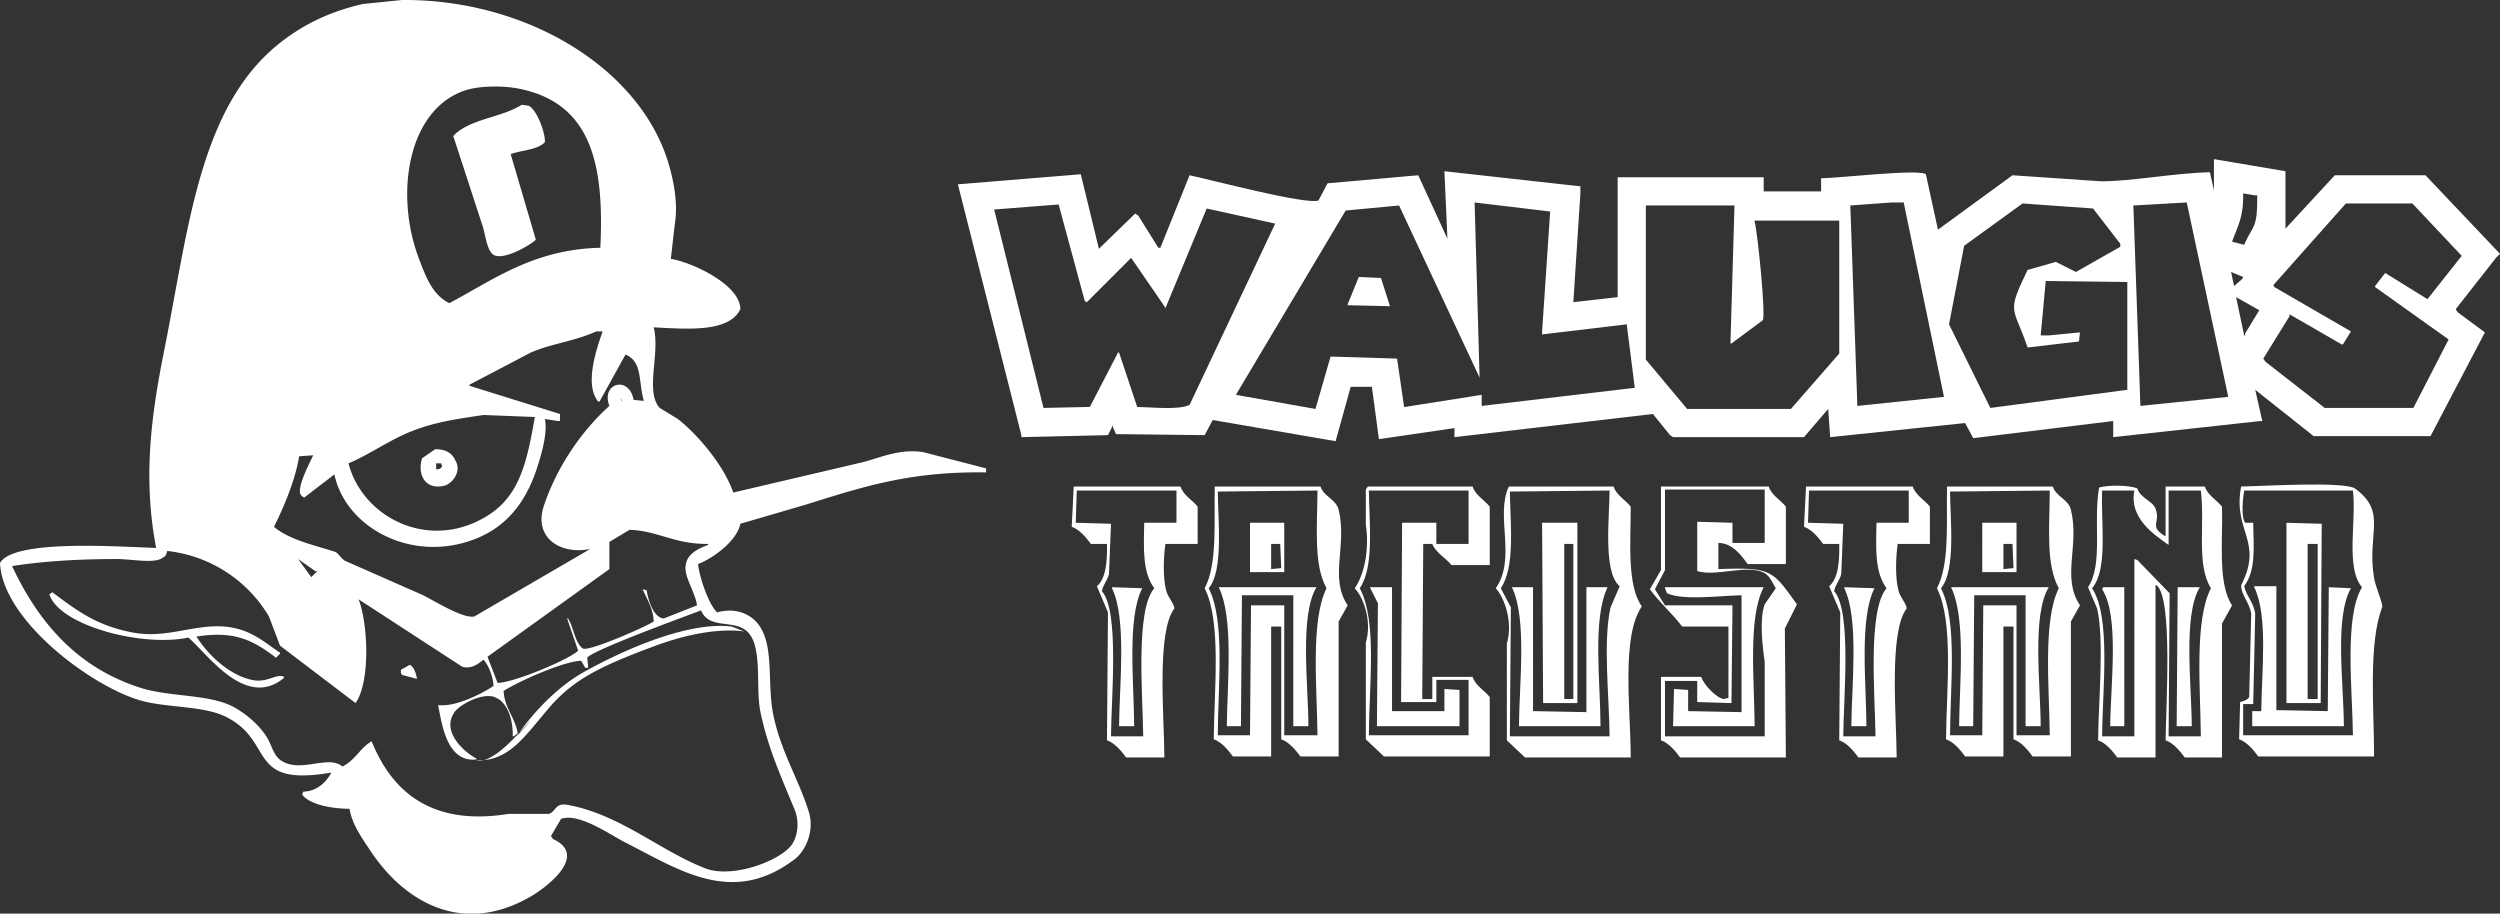 <svg xmlns="http://www.w3.org/2000/svg" width="2482" height="907" viewBox="0 0 2482 907">
  <rect x="0" y="0" width="2482" height="907" fill="#333333" stroke="none"/>
  <defs>
    <style>
      .cls-1 {
        fill: #fff;
        fill-rule: evenodd;
      }
    </style>
  </defs>
  <path id="Color_Fill_1" data-name="Color Fill 1" class="cls-1" d="M399,0C522.5-.946,633.888,67.084,663,160c5.011,15.994,10.538,40.4,7,62q-2,17.5-4,35c21.321,3.415,69.138,25.841,69,50-11.486,23.387-52.945,19.619-86,18,6.592,26.087-8.874,63.761,6,80l18,11c20.466,16.106,45.924,46.608,55,73l128-30c17.214-4.309,37.53-14.019,61-10l62,16v4c-76.2-1.158-122.983,14.548-179,32l-65,19c-3.235,16.836-26.809,34.26-42,40,1.679,14.049,10.671,40.332,19,48,17.977-5.094,33.022,1.378,41,12,16.233,21.614,8.12,59.006,15,91,7.776,36.159,25.231,63.419,35,95,5.807,18.773-3.068,38.676-14,47-61.719,47-114.266,10.857-169-17-14.053-7.152-45.3-29.391-63-23l-10,17,2,3c35.721,16.335-6.574,48.044-22,57-69.375,40.279-126.835,3.579-159-45-7.824-11.817-18.264-25.739-21-42-17.506-.174-38.949-3.87-47-14l1-3c14.073-.454,22.864-9.557,28-19-84.6,14.586-55.547-30.179-104-55-22.979-11.772-60.684-8.979-87-17C88.607,679.945,2.642,615.222,0,559c13.3-23.948,117.733-16.186,155-15-13.091-68.808-5.247-130.068,8-196,24.5-121.933,34.838-244.028,117-307,22.473-17.224,47.584-29.493,80-37ZM596,246c4.118-83.755-9.333-143.823-81-158-16.086-3.182-39.715-2.949-54,2-56.358,19.525-69.4,103.072-45,167,7.069,18.519,13.22,35.406,30,44C489.911,277.785,529.738,247.472,596,246ZM518,104l7,1c8.226,4.407,16.352,26.627,16,36-6.655,7.789-23.638,8.184-34,12q12.5,42.5,25,85c-5.037,4.989-32.016,21.066-42,15-6.7-4.07-8.2-20.974-11-29l-29-89C465.942,117.94,497.846,116.9,518,104Zm74,225c-21.165,9.719-44.73,12.152-65,21l-61,32v1l90,28v7h-2l-13-2c2.793,14.014-3.388,34.349-7,46-10.738,34.642-29.649,60.32-62,73-63.373,24.838-129.139-11.574-140-64l-30,23c-2.557-1.632-2.424-1.232-4-4-2.063-8.623,8.881-29.43,13-38l-14,1c-3.758,23.386-15.105,50.343-25,70,15.474,13.507,44.194,19.209,61,25,2.621,0.9,6.379,7.368,10,9l75,33c9.652,4.177,41.333,24.753,53,22l115-67c-29.783,6.169-56.6-11.391-46-43,12.918-38.514,37.416-74.255,65-99-8.758-22.941,19.855-30.382,24-6l10,1v-1c-5.359-18.048-.786-37.8-18-45l-26,47c-2.7-1.6-1.377-.339-3-3-10.5-16.822-.227-48.673,6-66v-1h-6Zm24,67,2,3C616.741,395.977,618.018,397.8,616,396ZM480,412c-30.342,4.5-49.517,7.561-71,16-22.6,8.878-41.877,23.136-63,32,13.956,54.111,80.373,87.9,138,52,31.877-19.856,39.19-53.075,47-98Zm-48,34c10.556-.092,16.824,3.8,20,11,6.509,10.369-2.079,22.151-10,25-19.391,5.212-28.015-10.271-23-27Zm1,14v6c4.912-.685,3.671-0.221,6-3l-1-3h-5Zm192,66-20,12v27L484,652l10,26c16.076-.181,70.9-23.16,80-32q-5.5-16-11-32h1q0.5,1,1,2c4.6,7.89,6.216,23.293,14,28,7.561,2.229,61.958-21.656,70-27-0.493-12.578-6.707-22.253-11-32l4,1c1.4,9.275,6.526,27.167,17,28l33-13c-1.929-13.887-14.055-29.8-11-41,1.661-10.613,13.233-15.8,22-19v-1C669.662,540.432,652.993,526.878,625,526ZM166,547c-1.081,4.448-1.492,5.057-5,7-7.842,5.76-30.69,1-45,1-38.171,0-73.5,2.184-104,7,26.545,56.624,65.047,101.089,128,121,29.393,9.3,69.9,5.778,94,20,11.725,6.92,23.892,17.465,31,29,4.924,7.99,6.369,17.888,14,23,19.487,13.054,46.539-6.112,61,6,12.7-6.281,18.173-19.225,29-25,20.411,50.759,60.342,84.321,136,72h40c6.49-1.819,6.2-11.087,18-9,52.121,9.222,91.268,45.173,137,63,26.771,10.435,72.4-6.782,85-22,6.975-8.425,9-23.751,4-36-12.576-30.839-26.218-59.852-34-97-4.938-23.573,1.855-61.135-10.919-77.538S704.664,626.6,696,606c-14.38,5.439-108.479,39.758-113,47q0.5,5,1,10h-3l-4-7c-18,.533-63.49,21.111-77,30,0.85,17.046,11.342,26.169,14,42l-4,3h-1c0.6-16.145-5.228-33.108-16-38-12.048-7.221-39.145,7.218-43,16-10.906,18.6,11.789,38.48,23,44v1c-28.088,2.934-33.8-30.926-38-54,17.029,2.064,42.624-10.794,55-19-0.466-8.93-4.98-20.971-10-26-4.766,3.35-10.788,9.511-21,7L356,595c9.491,24.319,11.816,81.982-3,103l-75-57q-5.5-14.5-11-29A134.448,134.448,0,0,0,166,547Zm130,8,13,18,6-6h-2ZM52,588c23.936,17.851,43.472,33.163,80,40,35.832,6.707,64.986-10.864,98-5,21.213,3.768,33.287,15.252,48,25v1l-4,4c-22.825-17.516-41.47-26.992-79-21,11.276,17.652,31.681,37.9,55,43,15.679,3.431,24.455-6.829,32-3v1c-38.4,31.871-76.563-24.692-95-40-47.213,9.77-128.557-12.5-138-43Zm355,72c4.147,2.576,6.035,8.418,7,14l-15-4-1-2v-3Zm66,95s11.831,5.889,41-26-1,2-1,2,27.077-41.76,67-64,103.222-50.091,146-45c1.01,0.12,13,5,13,5s-32.1-6.691-88,14-82.343,33.859-107,63S504.768,755.611,473,755Z"/>
  <path id="Color_Fill_3" data-name="Color Fill 3" class="cls-1" d="M1189,540h-32c-1.91,13.557-2.63,34.533,1,47,1.96,6.74,7.29,11.535,8,17-17.94,23.12-10.23,106.754-10,148h-38c-4.22-5.857-11.48-14.671-19-17q0.495-63.493,1-127-5.505-13-11-26c9.14-7.688,10.33-25.048,10-42h-16c-4.22-5.857-11.48-14.671-19-17q1.005-20,2-40h106c2.74,8.76,11.81,13.329,17,20v37Zm17-57h105c3.3,10.228,15.46,12.61,18,23,8.76,35.873-9.57,67.237,9,95l-9,16V751h-38c-4.22-5.857-11.48-14.671-19-17V622h-10V751h-38c-4.22-5.857-11.48-14.671-19-17,0.43-49.615,7.81-116.547-9-150C1208.75,560.022,1205.27,518.353,1206,483Zm273,78h-38c-5.44-7.017-15.79-12.35-19-21h-9q-0.495,76.992-1,154h10V672h40c2.74,8.76,11.81,13.329,17,20v59H1374l-18-17V638c6.22-21.081-1.96-44.179-11-54,9.13-12.882,14.77-37.742,11-63V486c0.67-1,1.33-2,2-3h104c2.74,8.76,11.81,13.329,17,20v58Zm140,191H1514l-18-17V639c6.21-21.033-2.04-45.019-11-55,20.82-29.9-.78-72.13,13-101h104c2.74,8.76,11.81,13.329,17,20,0.04,33.515-4.05,78.059,11,99C1609.46,632.1,1618.8,702.942,1619,752Zm30-269h107c2.74,8.76,11.81,13.329,17,20v57h-38c-5.93-8.346-15-20.879-29-21v26c53.51-2.074,53.78,1.466,78,35l-12,24q0.495,63.993,1,128H1668c-4.22-5.857-11.48-14.671-19-17V672h40c2.04,7.113,14.44,20.526,22,22,1.67-.333,3.33-0.667,5-1V622h-46c-9.79-12.99-22.06-23.395-32-37q5.505-9.5,11-19V483Zm267,57h-32c-1.91,13.557-2.63,34.533,1,47,1.96,6.74,7.29,11.535,8,17-17.94,23.12-10.23,106.754-10,148h-38c-4.22-5.857-11.48-14.671-19-17q0.495-63.493,1-127-5.505-13-11-26c9.14-7.688,10.33-25.048,10-42h-16c-4.22-5.857-11.48-14.671-19-17q1.005-20,2-40h106c2.74,8.76,11.81,13.329,17,20v37Zm17-57h105c3.3,10.228,15.46,12.61,18,23,8.76,35.873-9.57,67.237,9,95l-9,16V751h-38c-4.22-5.857-11.48-14.671-19-17V622h-10V751h-38c-4.22-5.857-11.48-14.671-19-17,0.43-49.615,7.81-116.547-9-150C1935.75,560.022,1932.27,518.353,1933,483Zm217,0h39c2.74,8.76,11.81,13.329,17,20,1.01,32.923-4.51,76.533,10,98q-4.995,9-10,18V752h-37c-4.22-5.857-11.48-14.671-19-17,0.39-34.765,7.29-141.723-9-154h-1V752h-38c-4.22-5.857-11.48-14.671-19-17,0.28-37.578,6.35-99.952-1-131l-9-21c15.32-23.164,4.9-64.618,11-99,8.82-2.589,30.78-2.445,38,1,2.86,9.611,14.99,12.061,18,20,5.34,14.1-6.85,16.884,9,27h1V483Zm207,268H2242c-4.22-5.857-11.48-14.671-19-17q0.495-18.5,1-37c3.56-1.309,7.1-1.606,9-5q1.005-41.5,2-83c-2.17-11.807-10-18.019-10-28,22.57-44.113-8.61-53.063,0-98,19.63-.229,102.67-5.361,113,2,32.7,23.6,11.44,44.617,19,89,1.53,8.974,9.34,26.366,8,29C2351.19,638.689,2356.92,702.73,2357,751ZM1653,486v80q-4.995,9.5-10,19,4.995,8,10,16h67q-0.495,48.5-1,97h-1l-33-1V676h-32v55h99V657c-2.26-15.442-5.41-42.424,0-57q5.505-8,11-16c-2.98-4.81-5.95-12.127-11-15-17.14-9.4-47.32,3.877-67-2V518l35,1v20h32V486h-99Zm-584,1q-0.495,16-1,32l35,1q-1.005,25-2,50c-1.76,6.618-6.43,11.449-7,17,17.41,19.59,9.28,105.02,9,144h32c-0.49-41.225-7.86-125.242,11-147-11.69-15.788-10.62-38.288-10-65h32V487h-99Zm140,243h32q0.495-64.494,1-129h33V730h33c-0.41-46.459-7.08-114.114,9-146-13.08-23.336-9.19-61.142-9-97l-99,1c0.26,28.142,5.81,78.839-9,96C1216.59,616.334,1209.18,681.462,1209,730Zm150-243c0.53,34.518,5.33,75.765-9,97,17.42,33,9.22,95.682,9,146h99V675h-32v22h-35q0.495-88.99,1-178h34v21h32V487h-99Zm140,244h99c-0.3-38.947-6.77-94.621,1-128l9-21c-16.68-13.722-10.16-68.431-10-95l-99,1c0.52,33.952,5.3,74.814-9,96q4.995,9.5,10,19Q1499.505,666.993,1499,731Zm297-244q-0.495,16-1,32l35,1q-1.005,25-2,50c-1.76,6.618-6.43,11.449-7,17,17.41,19.59,9.28,105.02,9,144h32c-0.49-41.225-7.86-125.242,11-147-11.69-15.788-10.62-38.288-10-65h32V487h-99Zm140,243h32q0.495-64.494,1-129h33V730h33c-0.41-46.459-7.08-114.114,9-146-13.08-23.336-9.19-61.142-9-97l-99,1c0.26,28.142,5.81,78.839-9,96C1943.59,616.334,1936.18,681.462,1936,730Zm151-243c-1.44,30.584,6.22,78.281-10,97,19.08,28.67,10.19,101.839,10,147h32V555l3,1q16.005,16.5,32,33-0.495,70.993-1,142h32c-0.44-47.834-6.55-114.895,10-147-14.69-23.61-5.81-63.1-10-97h-32v54c-14.84-10.46-39.45-26.933-34-54h-32Zm150,212h-10v31h109c-0.47-44.77-8.87-117.314,9-147-16.57-19.456-5.36-65.867-9-96H2228c-1.22,7.561-3.28,26.325,1,32h8c0.55,26.688,2.46,47.567-9,63,2.44,10.211,8.93,15.1,11,27Q2238,654,2237,699ZM1241,519h34v49h-34V519Zm325,0V698h-34q-0.495-89.491-1-179h35Zm402,0h34v49h-34V519Zm302,0,35,1q-0.495,88.991-1,178h-34V519ZM1262,540v25l10-1q-0.495-12-1-24h-9Zm291,0V694h9V540h-9Zm436,0v25l10-1q-0.495-12-1-24h-9Zm302,0V694h10V540h-10Zm-909,43V706h52V684l15,1v36h-82q0.495-60.995,1-122-4.005-8-8-16h22Zm878-1V705l51,1q0.495-61.494,1-123l22,1c-16.47,28.859-7.18,94.322-7,137h-91V706h9c0.43-40.8,6.85-94.835-7-123v-1h22ZM1126,721h-15c0.41-42.08,7.71-106.811-7-137v-1l30,1C1118.79,613.751,1125.81,678.023,1126,721Zm173,0h-15V591h-51q-0.495,64.993-1,130h-14c0.44-43.627,7-107.294-8-138h97C1290.15,610.59,1298.82,679.626,1299,721Zm223-138V706l53,1V583h21c-15.19,31.535-7.14,93.252-7,138h-81c0.43-44.371,8.06-107.059-7-138h21Zm220,138h-81q0.495-18.5,1-37l14,1v21l53,1V591c-20.75.271-57.59,5.5-74-2-0.67-1.667-1.33-3.333-2-5v-1h98C1735.06,613.107,1741.86,676.676,1742,721Zm111,0h-15c0.41-42.08,7.71-106.811-7-137v-1l30,1C1845.79,613.751,1852.81,678.023,1853,721Zm173,0h-15V591h-51q-0.495,64.993-1,130h-14c0.44-43.627,7-107.294-8-138h97C2017.15,610.59,2025.82,679.626,2026,721Zm83-138V721h-14c0.42-42.115,9.23-109.686-8-136,0.33-.667.67-1.333,1-2h21Zm53,0h22c-16.85,27.59-8.18,96.626-8,138h-15Q2161.5,652.007,2162,583Z"/>
  <path id="Color_Fill_2" data-name="Color Fill 2" class="cls-1" d="M2098,434V418l-139,17q-4.005-7.5-8-15l-134,14q-1.005-14-2-28-12,14-24,28H1661l-3-2q-8.505-10.5-17-21l-197,23v-9l-75,11q-3.495-26-7-52h-21q-7.5,27-15,54l-122-21q-4.005,7.5-8,15l-88-1q-1.995-4.5-4-9v2c-1.33,2.666-2.67,5.334-4,8l-86,2v-2L951,183l122-10q9,37,18,74l36-35,3,2q10.005,16,20,32h2q14.505-36,29-72c20.51,4.279,116.34,29.725,128,25l9-17,90-8q14.505,31.5,29,63-1.5-33.5-3-67l135,15v7q-3.495,53.994-7,108,22.005-2.5,44-5V176h145v14h57V177c17.29-.161,97.44-9.478,104-4q6,27.5,12,55,36.99-27,74-54l88,6c30.96-.031,73.12-8.255,108-9q1.995,9,4,18V158q35.49,6,71,12v57q24.495-26.5,49-53h90q36.99,39,74,78c-1.33,1.333-2.67,2.667-4,4q-19.995,25.5-40,51c0.67,1,1.33,2,2,3l27,20q-27,51.5-54,103H2297q-28.995-23-58-46,3.495,15.5,7,31h-2Zm129-242c0.53,24.46-5.61,32.421-11,48l12,3c8.71-20.188,13.26-14.782,13-49h-2Zm-763,9q2.505,87.991,5,176v-2q-39.99-85.491-80-171l-53,5L1227,392l79,14q7.5-26,15-52l66,2q3.495,24,7,48h1l76-12v11l152-18q-4.005-31.5-8-63l-84,10v-3q4.005-59.495,8-119Zm373,3q3.495,99.491,7,199l86-9q-19.995-96.49-40-193h-12Zm281,0q3.495,99.491,7,199l87-9v-1q-20.505-95.991-41-192Zm-6,76-81-1q-2.505,27-5,54h8l31-3c-0.33,3-.67,6-1,9l-51,6c-14.1-41.495-21.41-32.84,0-77l28-8q10.005,5,20,10,22.005-12.5,44-25v-3l-27-35-70-5q-28.995,21-58,42-7.5,39-15,78,20.505,41.5,41,83l136-18V280Zm217-78q-36,40.5-72,81c0.33,0.667.67,1.333,1,2l76,44q-4.005,6.5-8,13h-1l-52-30v2q-13.005,21-26,42c0.67,1,1.33,2,2,3q29.49,23,59,46h88q17.505-34,35-68-36.495-26-73-52v-1q4.995-6.5,10-13l42,26q16.995-21.5,34-43-24.495-26-49-52h-66ZM987,208q24.5,98.49,49,197l46-1q13.995-27,28-54h1q9,27,18,54c15.2,0.271,40.56,3.286,52-2q42.495-89.991,85-180-33.99-7.5-68-15-20.505,49.5-41,99c-0.33-.667-0.67-1.333-1-2q-16.5-24-33-48-22.005,22-44,44c-0.67-.333-1.33-0.667-2-1q-13.005-48-26-96Zm647-4V357q20.505,24.5,41,49h103q24-27.5,48-55V219h-84v1c2.96,10.686,11.36,94.069,8,98q-15.495,11.5-31,23h-1q1.995-68.493,4-137h-88Zm581,66,3,14q4.005-3.5,8-7c0.33-.667.67-1.333,1-2Zm-866,5,22,1q4.5,14,9,28l-42-1v-1Q1343.505,288.5,1349,275Zm871,20q4.005,19,8,38h1v-2q7.005-11.5,14-23Q2231.5,301.5,2220,295Z"/>
</svg>
